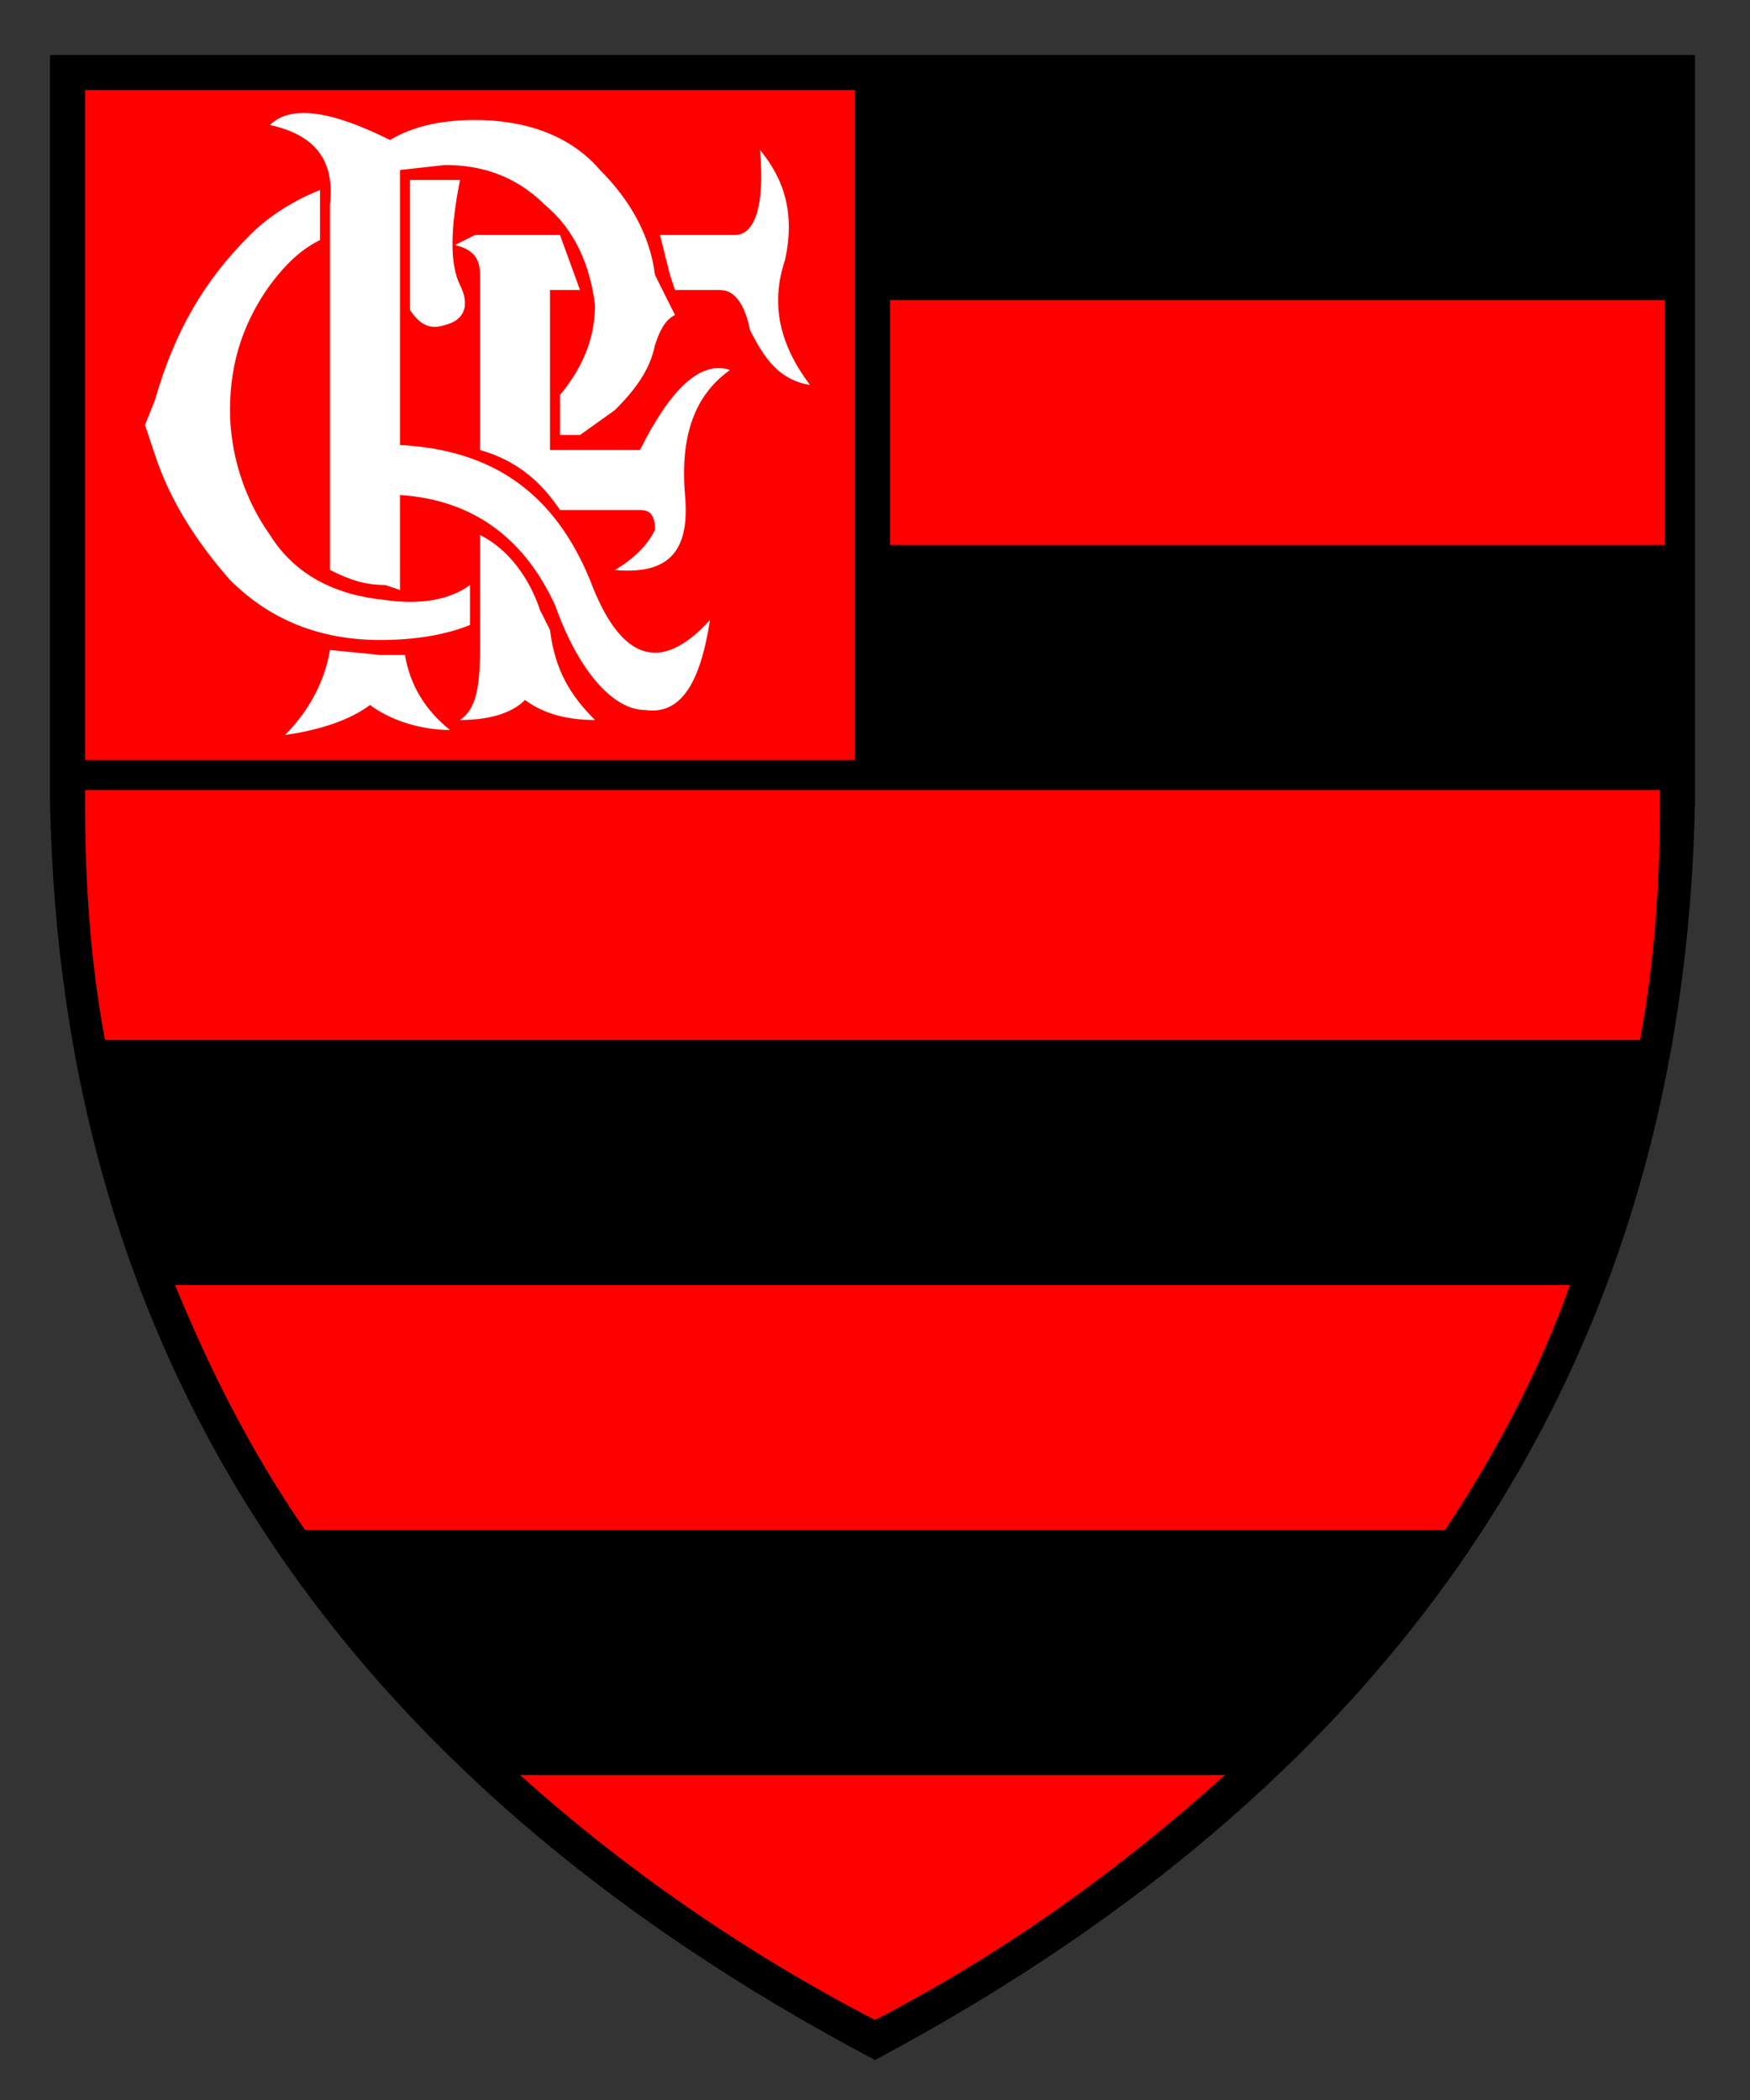 <svg xmlns="http://www.w3.org/2000/svg" viewBox="0 0 350 420">
  <rect x="0" y="0" width="350" height="420" fill="#333333" stroke="none"/>
  <defs/>
  <g fill-rule="evenodd" clip-rule="evenodd">
    <path d="M339 160V11H10v149c2 111 57 195 165 252 107-57 162-141 164-252z"/>
    <path fill="red" d="M332 160v-2H17v2c0 16 1 32 4 48h307c3-16 4-32 4-48zM178 109h155V60H178zM171 18H17v134h154zM35 257c7 17 15 33 26 49h228c10-15 19-32 25-49H35zM104 355c20 18 44 35 71 49 27-14 50-31 70-49H104z"/>
    <path fill="#fff" d="M78 28c-12-6-20-7-24-3 9 2 13 7 12 16v73c4 2 7 3 11 3l3 1V99c15 1 25 9 31 22 5 14 12 21 18 21 7 1 11-5 13-18-10 11-18 8-24-8-7-17-19-26-38-27V34l9-1c7 0 14 2 20 8 6 5 9 12 10 20 0 6-2 12-7 18v8h4l7-5c4-4 7-8 8-13 1-3 2-5 4-6l-4-8c-1-8-5-15-11-21-6-7-15-10-25-10-6 0-12 1-17 4z"/>
    <path fill="#fff" d="M92 36H82v26c2 3 4 4 7 3 4-1 5-4 3-8s-2-11 0-21z"/>
    <path fill="#fff" d="M91 49c4 1 5 3 5 6v35c7 2 12 6 16 12h16c2 0 3 1 3 4-1 2-3 5-8 8 11 1 15-4 14-15-1-12 2-20 9-25-6-2-12 4-18 16h-18V58h6l-4-11H95l-4 2zM64 41v-1-2c-5 2-10 5-14 9-9 9-15 19-19 33l-2 5 2 6c3 9 8 17 15 25 8 8 18 12 30 12 7 0 13-1 18-3v-8c-4 3-10 4-17 3-10-1-18-5-23-13-5-7-8-16-8-25 0-10 3-18 8-25 3-4 6-7 10-9v-7zM96 107v23c0 8-1 12-4 14 5 0 10-1 13-4 4 3 9 4 14 4-5-5-8-10-9-18l-2-4c-2-6-6-12-12-15zM76 131l-10-1c-1 6-4 12-9 17 7-1 13-3 17-6 4 3 10 5 16 5-5-4-8-9-9-15h-5zM134 55l1 3h9c3 0 5 3 6 8 3 6 6 10 12 11-6-8-8-16-5-25 2-9 0-16-5-22 1 11-1 17-5 17h-15l2 8z"/>
  </g>
</svg>